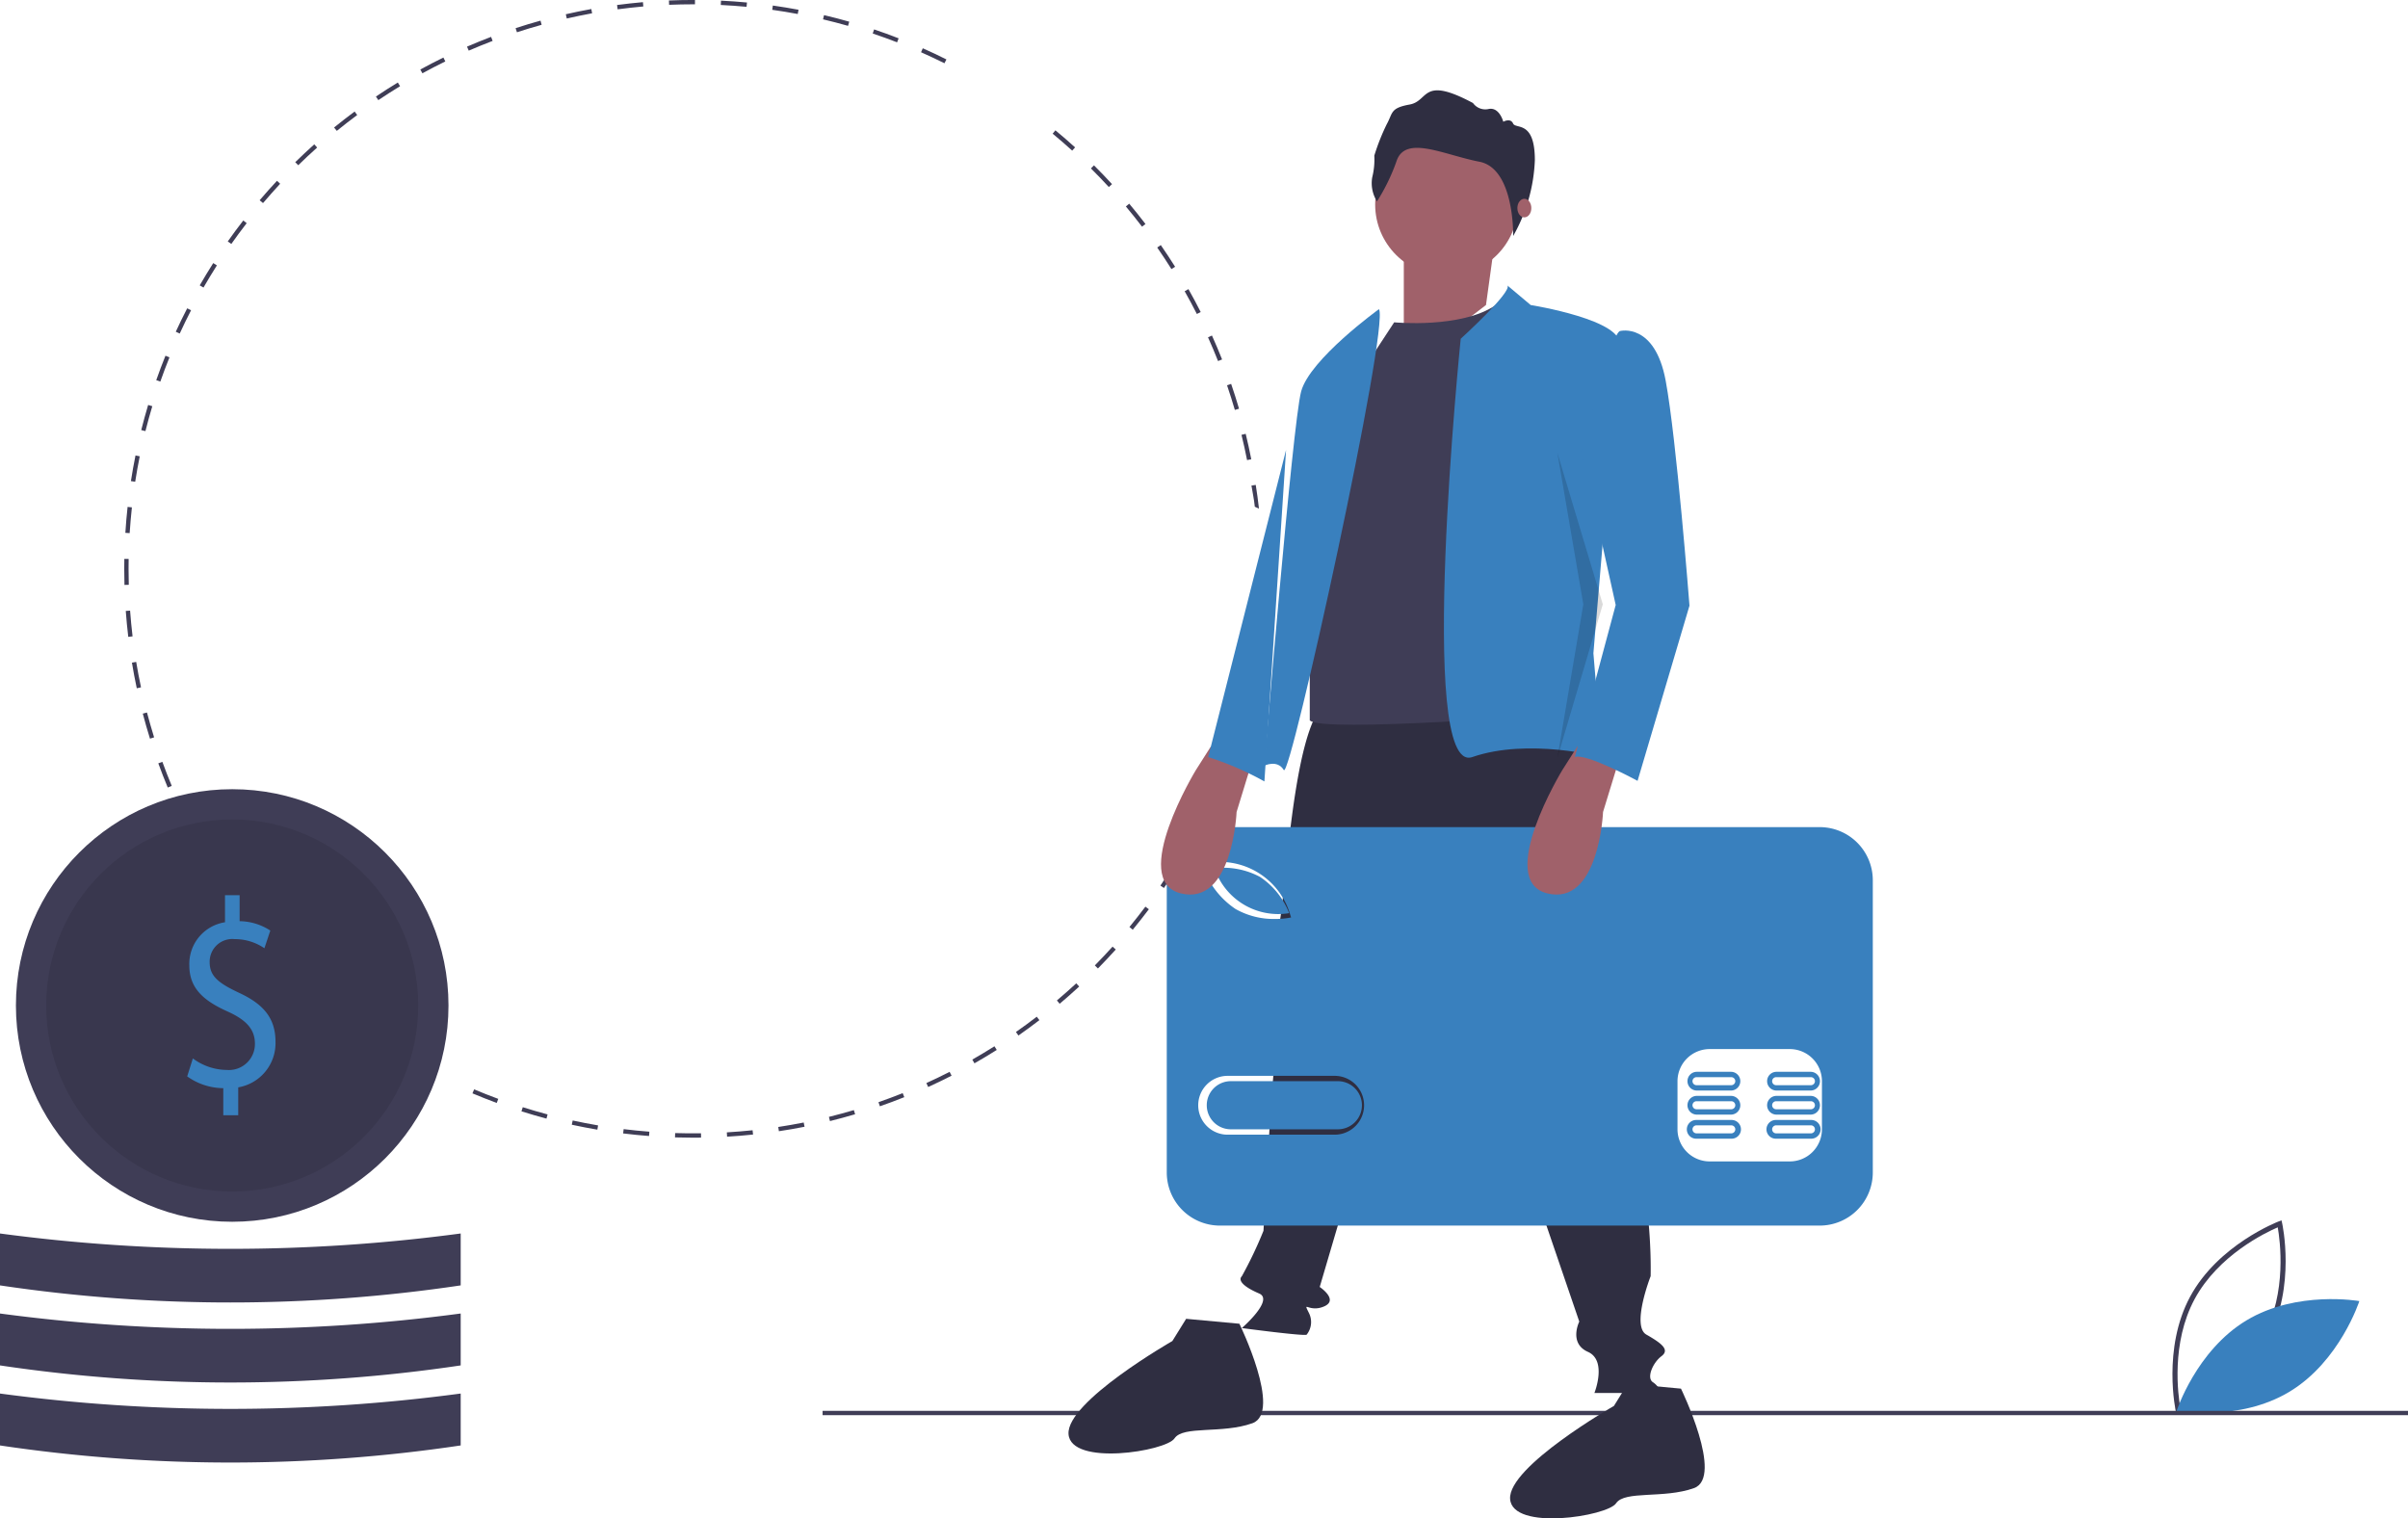 <svg xmlns="http://www.w3.org/2000/svg" width="216" height="136.199" viewBox="0 0 216 136.199"><defs><style>.a{fill:#3f3d56;}.b{fill:#3980be;}.c{fill:#2f2e41;}.d{fill:#a0616a;}.e{opacity:0.15;}.f{opacity:0.1;}</style></defs><g transform="translate(0 0)"><path class="a" d="M964.411,670.424c-.013-.056-1.246-5.681,1.273-10.352s7.9-6.731,7.95-6.752l.246-.092.058.256c.013.056,1.246,5.681-1.273,10.352s-7.9,6.731-7.95,6.751l-.246.092Zm9.131-16.57c-1.077.463-5.328,2.491-7.455,6.436s-1.486,8.612-1.281,9.766c1.077-.462,5.325-2.487,7.455-6.436s1.485-8.611,1.282-9.765Z" transform="translate(-769.227 -543.76)"/><path class="b" d="M972.284,691.539c-4.526,2.723-6.27,8.133-6.27,8.133s5.6.994,10.122-1.729,6.27-8.133,6.27-8.133S976.81,688.816,972.284,691.539Z" transform="translate(-770.771 -573.101)"/><path class="a" d="M279.444,191.047c-.538,0-1.082-.009-1.616-.025l.012-.388c.766.024,1.549.031,2.319.02l.005.388Q279.8,191.047,279.444,191.047Zm3.055-.09-.023-.387c.768-.045,1.545-.109,2.311-.189l.041.386c-.772.081-1.555.145-2.328.191Zm-7-.06c-.774-.059-1.556-.137-2.325-.231l.047-.385c.763.093,1.539.171,2.307.229Zm11.648-.427-.058-.383c.763-.116,1.531-.25,2.283-.4l.076.38c-.758.151-1.532.286-2.3.4Zm-16.285-.142c-.765-.13-1.536-.279-2.294-.443l.082-.379c.752.163,1.518.311,2.276.44Zm20.866-.769-.093-.377c.749-.185,1.5-.39,2.237-.608l.11.372c-.742.22-1.5.426-2.255.613Zm-25.431-.222c-.75-.2-1.5-.419-2.243-.653l.117-.37c.733.232,1.482.449,2.226.647Zm29.909-1.106-.127-.366c.726-.253,1.457-.526,2.172-.812l.144.36c-.72.288-1.456.563-2.189.818Zm-34.369-.3c-.728-.268-1.461-.557-2.178-.859l.151-.358c.711.3,1.439.586,2.162.852Zm38.7-1.43-.161-.353c.7-.317,1.4-.655,2.084-1.006l.177.346c-.691.353-1.4.694-2.1,1.013Zm4.152-2.122-.192-.337c.669-.382,1.337-.783,1.985-1.193l.207.328c-.653.413-1.326.817-2,1.2Zm3.943-2.494-.222-.318c.63-.44,1.259-.9,1.868-1.37l.236.308c-.615.472-1.248.937-1.883,1.38Zm-59.14-.546c-.626-.455-1.252-.931-1.86-1.417l.242-.3c.6.481,1.224.954,1.845,1.406Zm62.842-2.3-.25-.3c.587-.5,1.171-1.012,1.737-1.535l.263.285c-.57.527-1.159,1.047-1.75,1.546Zm-66.494-.618c-.583-.511-1.163-1.042-1.722-1.579l.269-.28c.555.533,1.13,1.06,1.709,1.567Zm69.923-2.553-.276-.272c.541-.549,1.077-1.116,1.591-1.687l.288.26c-.518.575-1.058,1.147-1.6,1.7Zm-73.293-.681c-.535-.563-1.064-1.144-1.571-1.729l.293-.254c.5.58,1.028,1.157,1.559,1.715Zm76.421-2.79-.3-.246c.489-.6.97-1.209,1.431-1.826l.311.232C319.866,171.175,319.381,171.794,318.888,172.394Zm-79.482-.737c-.481-.607-.954-1.234-1.406-1.863l.315-.227c.449.624.919,1.246,1.4,1.849Zm82.281-3.007-.321-.218c.433-.637.857-1.293,1.26-1.949l.331.2C322.55,167.348,322.123,168.008,321.687,168.65Zm-85.007-.782c-.423-.648-.837-1.315-1.23-1.983l.334-.2c.39.663.8,1.325,1.221,1.968Zm87.455-3.2-.34-.188c.373-.674.734-1.366,1.076-2.058l.348.172c-.344.7-.709,1.394-1.084,2.073Zm2.072-4.195-.355-.156c.309-.706.606-1.429.883-2.149l.362.139c-.279.726-.578,1.454-.889,2.166Zm-93.884-.837c-.3-.714-.582-1.444-.847-2.171l.365-.133c.262.721.545,1.446.84,2.154Zm95.562-3.534-.368-.122c.242-.73.471-1.475.679-2.217l.374.1c-.21.747-.441,1.5-.685,2.234Zm-97.156-.85c-.231-.74-.448-1.495-.645-2.246l.375-.1c.2.745.411,1.495.64,2.229Zm98.42-3.646-.378-.088c.174-.748.332-1.512.472-2.27l.382.07C329.485,150.079,329.325,150.849,329.15,151.6Zm-99.605-.872c-.162-.758-.308-1.53-.435-2.3l.383-.064c.126.76.271,1.526.432,2.278ZM330,147.009l-.385-.053c.1-.76.193-1.535.262-2.3l.386.035C330.189,145.462,330.1,146.243,330,147.009Zm-101.216-.886c-.092-.768-.167-1.55-.223-2.325l.387-.028c.056.769.131,1.545.222,2.308Zm101.638-3.766-.388-.017c.034-.769.052-1.549.052-2.318h.388C330.47,140.8,330.452,141.583,330.417,142.357Zm-101.979-.893c-.013-.476-.02-.961-.02-1.442q0-.448.008-.894l.388.007q-.008.443-.008.887c0,.478.007.959.02,1.432Zm.468-4.646-.387-.024c.048-.775.115-1.558.2-2.328l.386.042c-.083.763-.149,1.54-.2,2.31Zm100.925-2.367c-.077-.765-.184-1.138-.3-1.9l.384-.057c.113.767.211,1.353.289,2.124ZM229.405,132.21l-.383-.059c.119-.768.257-1.541.411-2.3l.38.077c-.152.753-.289,1.52-.407,2.282Zm99.737-1.943c-.148-.757-.315-1.519-.5-2.265l.377-.092c.183.751.351,1.519.5,2.282Zm-98.818-2.6-.376-.094c.188-.752.4-1.509.62-2.252l.372.112C230.719,126.169,230.512,126.921,230.325,127.666Zm97.722-1.9c-.216-.739-.453-1.482-.7-2.209l.367-.126c.252.733.49,1.482.708,2.226Zm-96.386-2.542-.366-.129c.258-.734.536-1.471.827-2.191l.36.146c-.289.714-.566,1.446-.821,2.174Zm94.879-1.842c-.283-.714-.586-1.431-.9-2.13l.354-.159c.317.7.623,1.427.908,2.146ZM233.4,118.914l-.353-.162c.324-.706.669-1.414,1.025-2.1l.345.178C234.066,117.512,233.723,118.214,233.4,118.914Zm91.239-1.753c-.347-.685-.715-1.371-1.094-2.04l.338-.191c.381.674.752,1.365,1.1,2.056Zm-89.109-2.373-.336-.194c.387-.672.8-1.345,1.213-2l.327.209C236.321,113.454,235.916,114.122,235.532,114.789Zm86.829-1.656c-.41-.653-.839-1.3-1.276-1.933l.319-.221c.44.635.873,1.29,1.286,1.948Zm-84.332-2.255-.317-.224c.447-.634.915-1.267,1.39-1.879l.307.238C238.937,109.621,238.473,110.248,238.029,110.878Zm81.692-1.551c-.468-.612-.955-1.221-1.448-1.81l.3-.249c.5.593.987,1.206,1.459,1.823Zm-78.849-2.115-.3-.252c.5-.59,1.025-1.176,1.555-1.744l.284.265C241.89,106.045,241.37,106.627,240.872,107.212Zm75.873-1.437c-.521-.567-1.062-1.13-1.607-1.671l.274-.275c.549.546,1.094,1.112,1.619,1.684Zm-72.709-1.953-.271-.277c.555-.543,1.129-1.079,1.706-1.6l.258.289c-.573.512-1.143,1.044-1.694,1.583Zm69.422-1.315c-.571-.518-1.161-1.029-1.753-1.519l.247-.3c.6.493,1.191,1.008,1.766,1.53Zm-65.965-1.772-.245-.3c.6-.489,1.22-.971,1.844-1.433l.231.312c-.618.459-1.234.937-1.829,1.422Zm3.722-2.758L251,97.655c.642-.432,1.3-.855,1.965-1.258l.2.332c-.657.4-1.313.82-1.95,1.248Zm3.956-2.406-.186-.34c.68-.372,1.376-.733,2.071-1.072l.171.349C256.535,94.844,255.844,95.2,255.169,95.571Zm46.829-.9c-.69-.344-1.4-.676-2.1-.988l.157-.355c.71.314,1.423.649,2.118,1Zm-42.673-1.134-.154-.356c.71-.308,1.437-.6,2.159-.877l.138.363C260.751,92.94,260.03,93.233,259.326,93.538Zm38.425-.744c-.718-.279-1.454-.544-2.186-.79l.123-.368c.737.248,1.478.515,2.2.8Zm-34.1-.9-.121-.369c.737-.242,1.49-.469,2.236-.676l.1.374c-.741.205-1.487.431-2.219.671Zm29.7-.577c-.74-.211-1.495-.407-2.243-.584l.089-.378c.755.178,1.515.376,2.261.588Zm-25.23-.663-.086-.378c.756-.173,1.526-.33,2.289-.468l.069.382C269.635,90.328,268.87,90.484,268.12,90.655Zm20.718-.4c-.756-.142-1.525-.268-2.288-.375l.054-.384c.768.108,1.544.235,2.305.378Zm-16.157-.422-.051-.385c.768-.1,1.549-.189,2.322-.256l.034.387C274.22,89.645,273.444,89.73,272.682,89.832Zm11.566-.223c-.764-.072-1.542-.127-2.312-.165l.019-.388c.776.038,1.56.094,2.33.166Zm-6.948-.18-.016-.388c.713-.03,1.44-.045,2.161-.045h.176v.388h-.174c-.715,0-1.437.015-2.144.045Z" transform="translate(-217.279 -88.996)"/><rect class="a" width="142.212" height="0.388" transform="translate(73.788 126.554)"/><path class="c" d="M642.787,405l1.94,30.072s4.656,11.835,4.462,23.088c0,0-1.746,4.462-.388,5.238s2.134,1.358,1.358,1.94-1.358,1.94-.776,2.328.776.97.582.97h-5.82s1.164-2.91-.582-3.686-.776-2.716-.776-2.716l-13-38.027-10.283,34.922s1.746,1.164.388,1.746-1.94-.582-1.358.582a1.806,1.806,0,0,1-.194,1.94c0,.194-5.82-.582-5.82-.582s2.91-2.522,1.552-3.1-1.94-1.164-1.552-1.552a36.767,36.767,0,0,0,1.94-4.074s.776-13.969.97-14.551a36.725,36.725,0,0,0,0-4.656c0-1.358-.194-6.791.388-8.149s1.164-18.043,4.268-19.983S642.787,405,642.787,405Z" transform="translate(-501.124 -343.686)"/><path class="c" d="M578.326,699.185s3.88,7.954,1.164,8.925-6.208.194-6.984,1.358-9.313,2.522-9.507-.388,9.313-8.343,9.313-8.343l1.238-1.994Z" transform="translate(-467.151 -580.444)"/><path class="c" d="M740.326,729.185s3.88,7.955,1.164,8.925-6.208.194-6.984,1.358-9.313,2.522-9.507-.388,9.313-8.343,9.313-8.343l1.238-1.994Z" transform="translate(-589.541 -604.623)"/><circle class="d" cx="6.402" cy="6.402" r="6.402" transform="translate(123.354 11.937)"/><path class="d" d="M529.16,112.025l-.776,5.626-5.82,4.462-1.552-2.134v-7.373Z" transform="translate(-395.089 -90.291)"/><path class="a" d="M655.578,231.573s6.014.582,9.119-1.552L670.9,266.69s-21.924,1.746-22.894.582V255.825l3.88-18.625Z" transform="translate(-530.519 -202.66)"/><path class="b" d="M707.585,220.985l2.086,1.753s8.537,1.358,7.954,3.686l-2.328,27.55.776,9.313s-6.6-1.746-11.641,0-1.037-37.523-1.037-37.523S708.021,221.56,707.585,220.985Z" transform="translate(-572.367 -195.377)"/><path class="b" d="M649.294,231.931s-6.208,4.48-6.984,7.39-3.3,33.564-3.3,33.564,1.164-.582,1.746.388S650.264,233.465,649.294,231.931Z" transform="translate(-525.599 -204.2)"/><path class="c" d="M676.5,140.7a3.061,3.061,0,0,1-.427-2.159,6.54,6.54,0,0,0,.187-1.946,19.269,19.269,0,0,1,1.12-2.826c.56-1.013.293-1.44,2.053-1.759s1.04-2.612,5.678-.133a1.36,1.36,0,0,0,1.413.533c.96-.187,1.306,1.146,1.306,1.146s.64-.373.88.16,1.951-.32,1.951,3.279a14.9,14.9,0,0,1-1.947,6.813s.143-6.054-3.03-6.667-6.585-2.4-7.411-.107A17.485,17.485,0,0,1,676.5,140.7Z" transform="translate(-552.983 -122.635)"/><ellipse class="d" cx="0.626" cy="0.834" rx="0.626" ry="0.834" transform="translate(136.11 17.831)"/><path class="b" d="M589.31,491.041a6.985,6.985,0,0,0-4.09-.782,6.03,6.03,0,0,0,6.7,4.03A6.989,6.989,0,0,0,589.31,491.041Z" transform="translate(-476.279 -412.378)"/><path class="b" d="M594.654,588.87h-9.6a2.159,2.159,0,1,0,0,4.318h9.6a2.159,2.159,0,1,0,0-4.318Z" transform="translate(-474.647 -491.888)"/><path class="b" d="M624.153,471.412h-53.8a4.765,4.765,0,0,0-4.765,4.766v26.211a4.766,4.766,0,0,0,4.766,4.766h53.8a4.766,4.766,0,0,0,4.766-4.766V476.177a4.765,4.765,0,0,0-4.765-4.765Zm-55.128,3.251a6.576,6.576,0,0,1,7.631,4.591l.084.262-.271.048a7.181,7.181,0,0,1-1.167.086,6.951,6.951,0,0,1-3.544-.893,7.528,7.528,0,0,1-2.92-3.784l-.084-.262ZM580.7,499h-9.6a2.639,2.639,0,1,1,0-5.277h9.6a2.639,2.639,0,0,1,0,5.277Zm43.658-.48a2.887,2.887,0,0,1-2.878,2.879h-7.2a2.887,2.887,0,0,1-2.879-2.878V494.2a2.887,2.887,0,0,1,2.879-2.879h7.2a2.887,2.887,0,0,1,2.879,2.879Z" transform="translate(-460.928 -397.218)"/><path class="b" d="M811.884,606.8h-3.118a.84.84,0,1,0,0,1.679h3.118a.84.84,0,1,0,0-1.679Zm0,1.2h-3.118a.36.36,0,1,1,0-.72h3.118a.36.36,0,1,1,0,.72Z" transform="translate(-656.587 -506.337)"/><path class="b" d="M841.557,606.8h-3.118a.84.84,0,1,0,0,1.679h3.118a.84.84,0,1,0,0-1.679Zm0,1.2h-3.118a.36.36,0,1,1,0-.72h3.118a.36.36,0,0,1,0,.72Z" transform="translate(-679.116 -506.337)"/><path class="b" d="M811.884,595.67h-3.118a.84.84,0,0,0,0,1.679h3.118a.84.84,0,0,0,0-1.679Zm0,1.2h-3.118a.36.36,0,1,1,0-.72h3.118a.36.36,0,1,1,0,.72Z" transform="translate(-656.587 -497.368)"/><path class="b" d="M841.557,595.67h-3.118a.84.84,0,0,0,0,1.679h3.118a.84.84,0,0,0,0-1.679Zm0,1.2h-3.118a.36.36,0,1,1,0-.72h3.118a.36.36,0,0,1,0,.72Z" transform="translate(-679.116 -497.368)"/><path class="b" d="M811.884,584.542h-3.118a.84.84,0,0,0,0,1.679h3.118a.84.84,0,0,0,0-1.679Zm0,1.2h-3.118a.36.36,0,1,1,0-.72h3.118a.36.36,0,1,1,0,.72Z" transform="translate(-656.587 -488.399)"/><path class="b" d="M841.557,584.542h-3.118a.84.84,0,0,0,0,1.679h3.118a.84.84,0,0,0,0-1.679Zm0,1.2h-3.118a.36.36,0,1,1,0-.72h3.118a.36.36,0,0,1,0,.72Z" transform="translate(-679.116 -488.399)"/><path class="d" d="M746.069,435.379l-1.391,4.538s-.355,8.461-5.012,7.3,1.358-11.059,1.358-11.059l1.358-2.134Z" transform="translate(-600.883 -367.082)"/><path class="d" d="M610.069,435.379l-1.391,4.538s-.355,8.461-5.012,7.3,1.358-11.059,1.358-11.059l1.358-2.134Z" transform="translate(-497.754 -367.082)"/><path class="b" d="M758.085,241.853s3.1-.776,4.074,4.462,2.134,20.177,2.134,20.177l-4.656,15.715s-4.656-2.522-5.626-2.134l3.664-13.643-3.082-13.907S757.309,241.853,758.085,241.853Z" transform="translate(-612.745 -212.164)"/><path class="e" d="M580.747,209.393l4.074,13.581-4.074,13.775,2.328-13.775Z" transform="translate(-441.048 -168.768)"/><path class="b" d="M627,297.021l-6.984,27.55a27.425,27.425,0,0,1,5.042,2.186Z" transform="translate(-511.639 -256.661)"/><circle class="a" cx="19.401" cy="19.401" r="19.401" transform="translate(1.428 70.792)"/><circle class="f" cx="16.685" cy="16.685" r="16.685" transform="translate(4.144 73.509)"/><path class="b" d="M260.789,522.622v-2.429a5.639,5.639,0,0,1-3.238-1.058l.508-1.611a5.177,5.177,0,0,0,3.048,1.034,2.334,2.334,0,0,0,2.519-2.356c0-1.323-.826-2.14-2.392-2.861-2.159-.962-3.492-2.068-3.492-4.16a3.78,3.78,0,0,1,3.2-3.871v-2.429h1.312v2.332a5.15,5.15,0,0,1,2.752.841l-.529,1.587a4.677,4.677,0,0,0-2.667-.818,2.032,2.032,0,0,0-2.244,2.068c0,1.25.783,1.875,2.625,2.741,2.18,1.01,3.281,2.26,3.281,4.4a4.024,4.024,0,0,1-3.344,4.088v2.5Z" transform="translate(-240.759 -422.582)"/><path class="a" d="M212.325,737.945a140.081,140.081,0,0,1-41.325,0v-4.656a155.662,155.662,0,0,0,41.325,0Z" transform="translate(-171 -608.287)"/><path class="a" d="M212.325,700.945a140.073,140.073,0,0,1-41.325,0v-4.656a155.667,155.667,0,0,0,41.325,0Z" transform="translate(-171 -578.466)"/><path class="a" d="M212.325,663.945a140.085,140.085,0,0,1-41.325,0v-4.656a155.656,155.656,0,0,0,41.325,0Z" transform="translate(-171 -548.644)"/></g></svg>